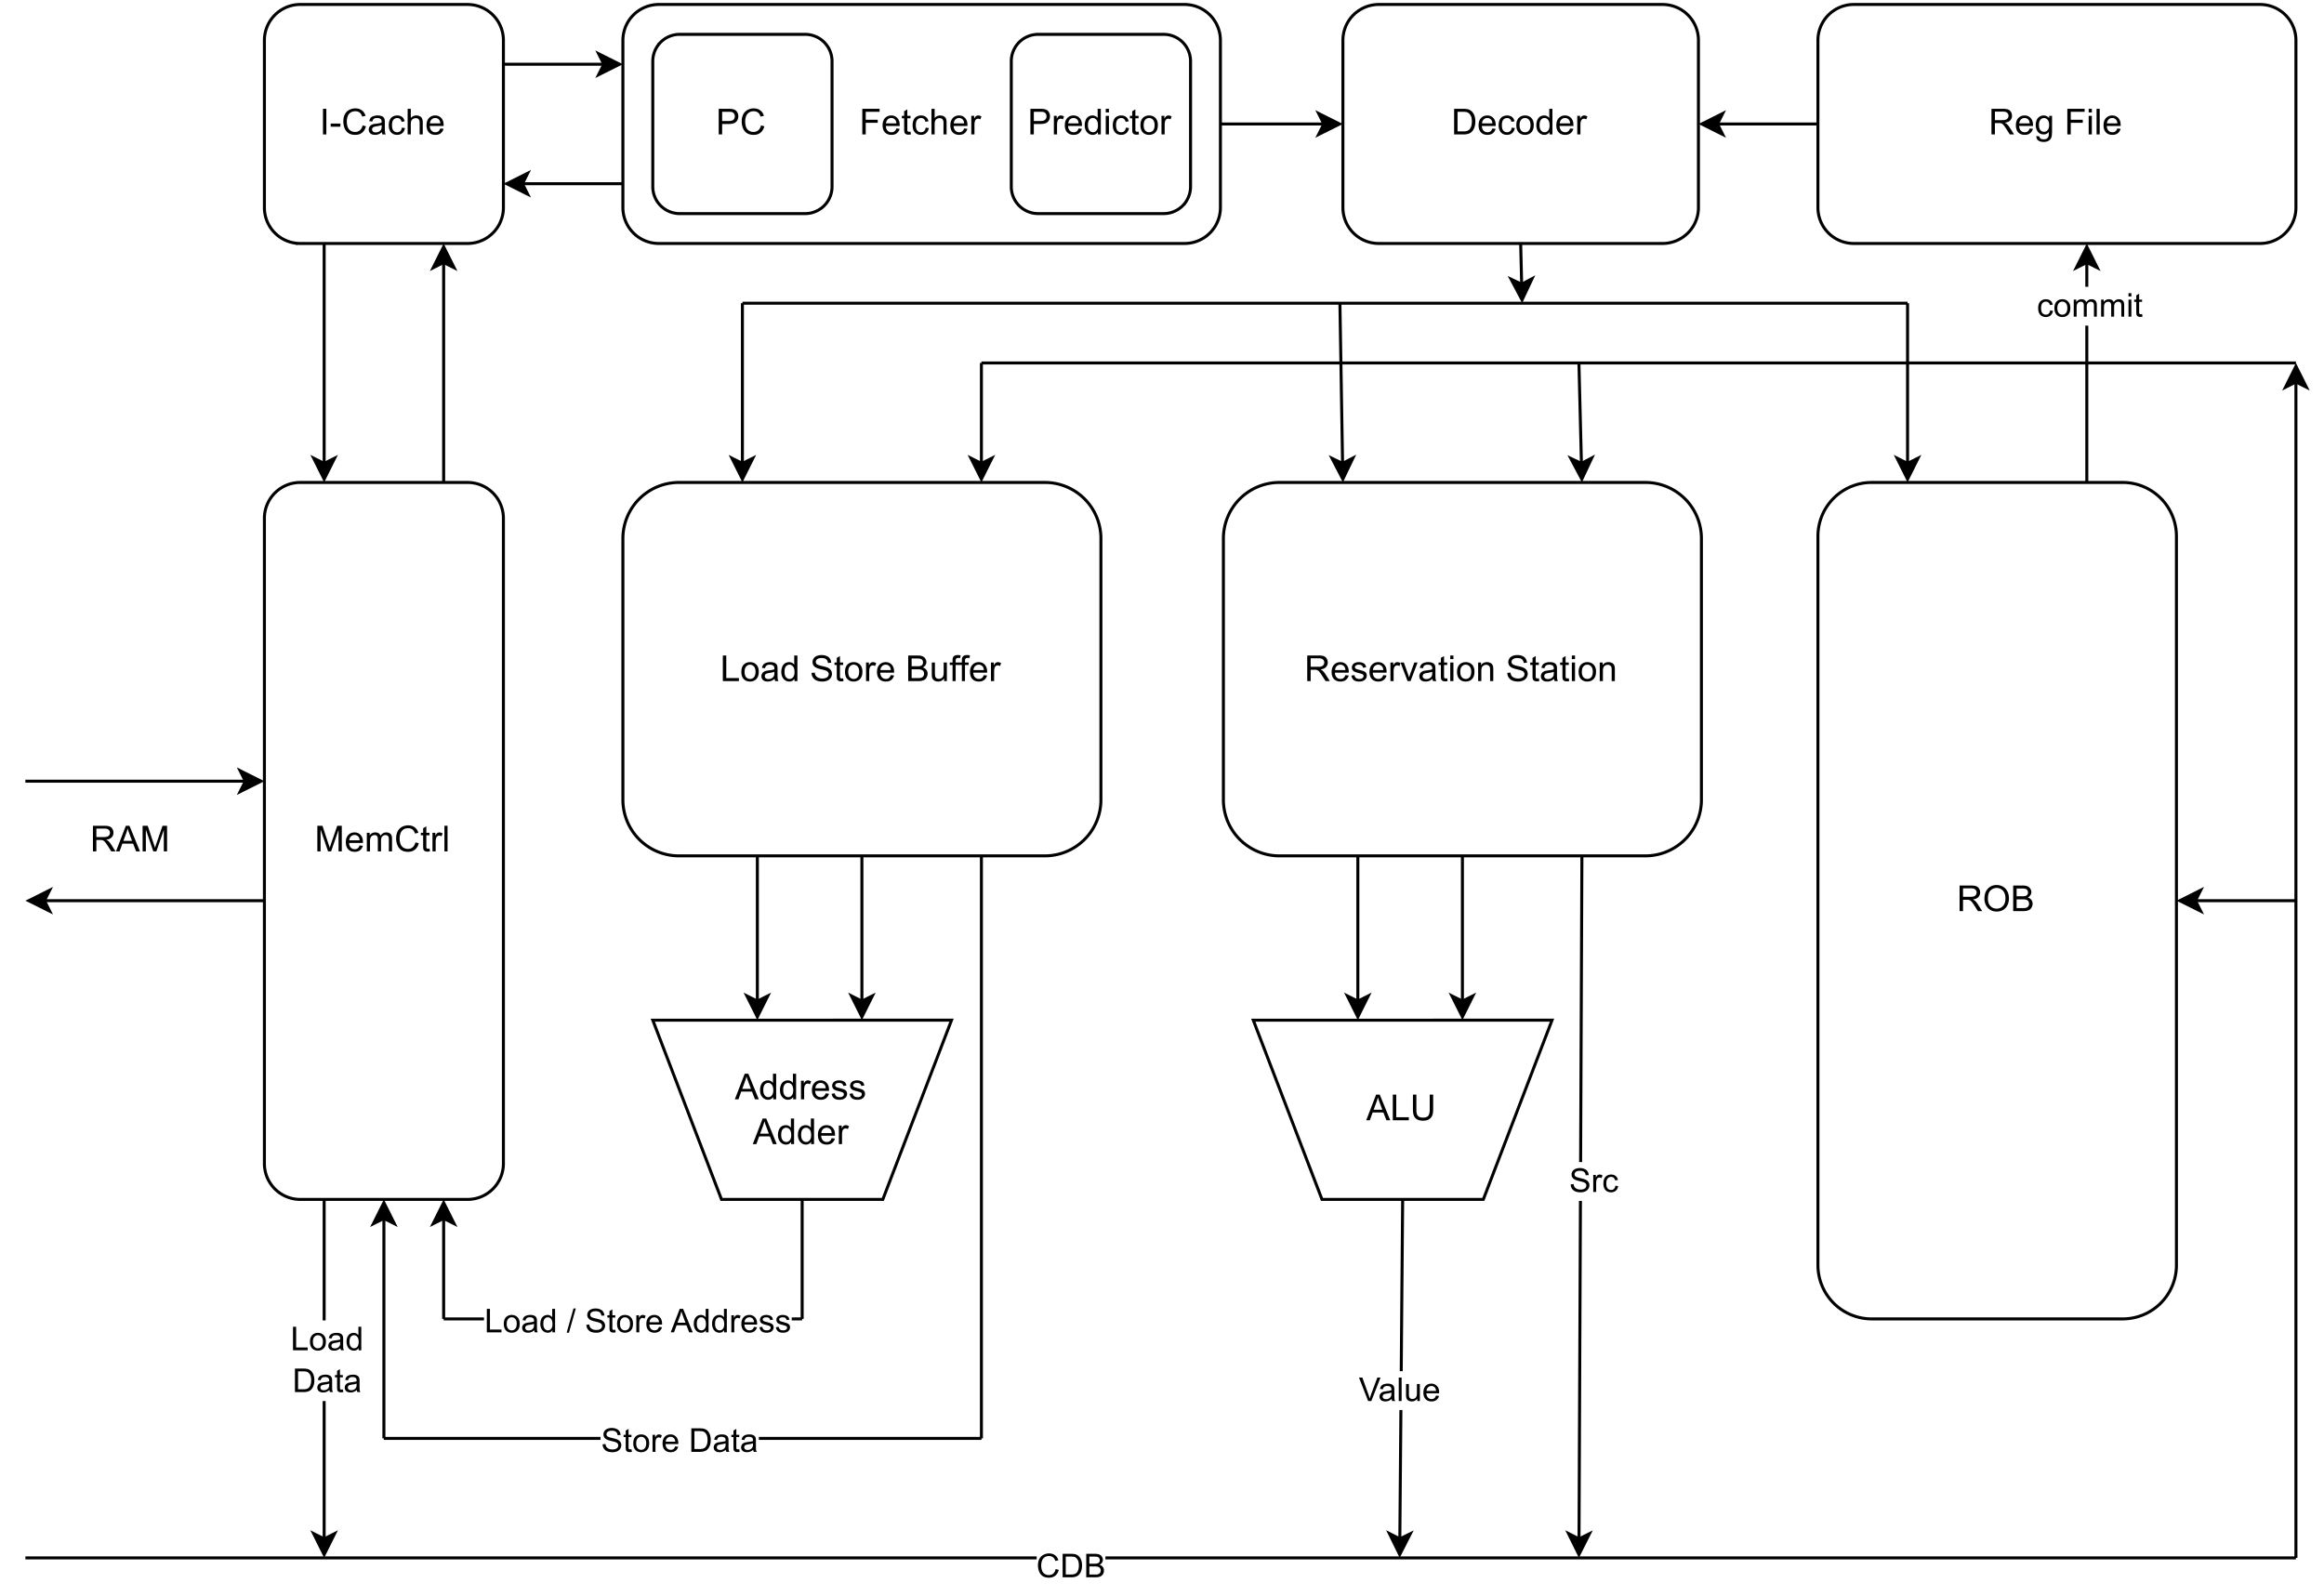 <svg xmlns="http://www.w3.org/2000/svg" xmlns:xlink="http://www.w3.org/1999/xlink" width="778.56" height="534.72" viewBox="0 0 583.92 401.04"><defs><path id="Z" d="M.734 0v-6.438h4.344v.75H1.594v2h3.015v.766H1.594V0Zm0 0"/><path id="a" d="M.672 0v-6.438h1.281L3.47-1.875c.144.418.25.734.312.953.07-.238.188-.582.344-1.031l1.547-4.484h1.14V0H6v-5.39L4.125 0h-.766L1.484-5.484V0Zm0 0"/><path id="c" d="M.594 0v-4.672h.703v.656a1.62 1.62 0 0 1 .578-.546c.25-.133.531-.204.844-.204.344 0 .625.075.844.22.218.136.374.335.468.593.375-.54.852-.813 1.438-.813.468 0 .828.133 1.078.391.25.25.375.64.375 1.172V0h-.797v-2.938c0-.32-.027-.55-.078-.687a.616.616 0 0 0-.266-.328.833.833 0 0 0-.484-.14c-.324 0-.594.109-.813.327-.218.22-.328.57-.328 1.047V0H3.36v-3.031c0-.352-.062-.617-.187-.797-.125-.176-.336-.266-.625-.266a1.1 1.1 0 0 0-.625.188.982.982 0 0 0-.406.515c-.086.22-.125.543-.125.97V0Zm0 0"/><path id="d" d="m5.297-2.266.844.22c-.18.698-.5 1.233-.97 1.608C4.712-.07 4.146.11 3.47.11c-.688 0-1.25-.14-1.688-.421-.437-.282-.773-.688-1-1.22a4.568 4.568 0 0 1-.328-1.734c0-.675.125-1.265.375-1.765.258-.5.625-.875 1.094-1.125.476-.258 1-.39 1.562-.39.645 0 1.188.167 1.625.5.446.323.754.78.922 1.374l-.843.188c-.149-.47-.36-.805-.641-1.016-.281-.219-.64-.328-1.078-.328-.492 0-.903.121-1.235.36a1.88 1.88 0 0 0-.703.968 3.729 3.729 0 0 0-.203 1.219c0 .554.078 1.039.234 1.453.165.406.415.71.75.906.333.2.696.297 1.094.297.477 0 .88-.133 1.203-.406.332-.282.563-.692.688-1.235Zm0 0"/><path id="e" d="m2.328-.703.11.687c-.231.051-.43.079-.594.079-.293 0-.516-.047-.672-.141a.843.843 0 0 1-.344-.36C.766-.582.734-.89.734-1.359v-2.688H.156v-.625h.578v-1.156l.797-.469v1.625h.797v.625h-.797v2.719c0 .23.008.375.032.437a.386.386 0 0 0 .14.157.46.46 0 0 0 .266.062c.093 0 .21-.008.36-.031Zm0 0"/><path id="f" d="M.578 0v-4.672h.719v.719c.176-.332.344-.55.5-.656a.93.93 0 0 1 .516-.157c.257 0 .53.086.812.25l-.281.735a1.114 1.114 0 0 0-.578-.172.804.804 0 0 0-.47.156.886.886 0 0 0-.296.438 3.15 3.15 0 0 0-.125.921V0Zm0 0"/><path id="g" d="M.578 0v-6.438h.781V0Zm0 0"/><path id="h" d="M.703 0v-6.438h2.86c.57 0 1.007.06 1.312.172.3.118.54.32.719.61.176.293.265.617.265.968a1.6 1.6 0 0 1-.453 1.157c-.293.312-.746.511-1.36.594.22.117.391.226.516.328.25.23.485.515.704.859L6.39 0H5.312l-.859-1.344a9.118 9.118 0 0 0-.61-.875 1.833 1.833 0 0 0-.437-.437 1.236 1.236 0 0 0-.375-.172 2.85 2.85 0 0 0-.484-.031h-.985V0Zm.86-3.594H3.39c.394 0 .703-.039.921-.125a.988.988 0 0 0 .5-.39c.114-.176.172-.368.172-.579a.96.96 0 0 0-.343-.75c-.22-.195-.57-.296-1.047-.296H1.563Zm0 0"/><path id="i" d="M-.016 0 2.47-6.438h.906L6.015 0h-.968l-.75-1.953H1.594L.89 0Zm1.86-2.64H4.03L3.36-4.438c-.21-.54-.359-.985-.453-1.329a7.796 7.796 0 0 1-.36 1.235Zm0 0"/><path id="s" d="M3.625 0v-.594C3.32-.125 2.883.11 2.312.11a1.8 1.8 0 0 1-1.015-.312 2.086 2.086 0 0 1-.734-.86c-.168-.363-.25-.785-.25-1.265 0-.469.078-.89.234-1.266.156-.383.383-.676.687-.875.313-.195.66-.297 1.047-.297.281 0 .531.059.75.172.219.117.395.274.531.469v-2.313h.797V0Zm-2.5-2.328c0 .594.125 1.043.375 1.344.25.293.547.437.89.437.344 0 .633-.14.876-.422.25-.281.375-.71.375-1.297 0-.632-.125-1.101-.375-1.406-.25-.3-.555-.453-.907-.453-.355 0-.652.148-.89.438-.23.292-.344.746-.344 1.359Zm0 0"/><path id="t" d="m.281-1.39.781-.126c.04.313.16.555.36.72.207.167.488.25.844.25.363 0 .632-.071.812-.22.176-.144.266-.316.266-.515a.46.46 0 0 0-.235-.422c-.117-.07-.386-.164-.812-.281-.586-.145-.992-.27-1.219-.375a1.121 1.121 0 0 1-.5-.438 1.15 1.15 0 0 1-.172-.625c0-.207.047-.398.14-.578.095-.176.224-.328.391-.453.125-.082.29-.156.5-.219.22-.062.446-.094.688-.094.363 0 .68.055.953.157.281.105.488.246.625.421.133.18.227.418.281.72l-.78.109a.818.818 0 0 0-.313-.563c-.168-.133-.403-.203-.704-.203-.367 0-.624.063-.78.188-.157.117-.235.257-.235.421 0 .106.031.196.094.266a.586.586 0 0 0 .312.219c.07.031.3.101.688.203.562.148.953.265 1.171.36.227.093.407.234.532.421.125.18.187.402.187.672 0 .273-.078.523-.234.75-.156.23-.383.414-.672.547-.281.125-.61.187-.984.187-.606 0-1.07-.125-1.391-.375C.562-.523.363-.898.281-1.39Zm0 0"/><path id="B" d="M.656 0v-6.438h.86v5.672h3.171V0Zm0 0"/><path id="C" d="M.297-2.328c0-.863.238-1.504.719-1.922.406-.344.894-.516 1.468-.516.645 0 1.172.211 1.579.625.406.418.609.996.609 1.735 0 .605-.094 1.078-.281 1.422-.18.343-.438.617-.782.812A2.311 2.311 0 0 1 2.484.11C1.828.11 1.297-.098.891-.516.492-.94.297-1.546.297-2.328Zm.812 0c0 .594.13 1.043.391 1.344.258.293.586.437.984.437.395 0 .723-.144.985-.437.258-.301.39-.758.39-1.375 0-.57-.132-1.008-.39-1.313-.262-.3-.59-.453-.985-.453-.398 0-.726.152-.984.453-.262.293-.39.742-.39 1.344Zm0 0"/><path id="D" d="M3.64-.578c-.292.25-.574.43-.843.531a2.484 2.484 0 0 1-.875.156C1.41.11 1.016-.016.734-.266c-.273-.25-.406-.57-.406-.968a1.299 1.299 0 0 1 .563-1.078c.164-.114.351-.204.562-.266.156-.031.39-.067.703-.11.645-.07 1.117-.164 1.422-.28v-.204c0-.32-.074-.547-.219-.672-.21-.187-.511-.281-.906-.281-.375 0-.652.07-.828.203-.18.125-.309.356-.39.688l-.766-.094c.062-.332.172-.598.328-.797.164-.207.398-.363.703-.469a3.093 3.093 0 0 1 1.063-.172c.406 0 .726.047.968.141.25.094.43.215.547.36.125.136.207.312.25.53.031.137.047.376.047.72v1.062c0 .73.016 1.195.047 1.39.031.2.098.387.203.563h-.828a1.537 1.537 0 0 1-.156-.578Zm-.062-1.766c-.293.117-.726.215-1.297.297-.324.055-.554.11-.687.172a.628.628 0 0 0-.313.25.687.687 0 0 0-.11.375c0 .21.079.387.235.531.157.137.39.203.703.203.301 0 .57-.066.813-.203a1.28 1.28 0 0 0 .531-.547c.082-.175.125-.437.125-.78Zm0 0"/><path id="F" d="m.406-2.063.797-.078c.04.325.129.59.266.797.144.211.363.375.656.5.29.125.617.188.984.188.32 0 .61-.047.86-.14.25-.095.437-.224.562-.391a.953.953 0 0 0 .188-.563.777.777 0 0 0-.188-.516c-.117-.156-.308-.285-.578-.39-.168-.07-.547-.176-1.14-.313-.594-.144-1.012-.281-1.25-.406a1.724 1.724 0 0 1-.688-.594 1.499 1.499 0 0 1-.219-.812c0-.32.086-.625.266-.907.187-.28.457-.492.812-.64.352-.145.75-.219 1.188-.219.476 0 .898.078 1.265.234.364.149.641.372.829.672.195.305.304.641.328 1.016l-.828.063c-.043-.407-.188-.711-.438-.922-.25-.207-.625-.313-1.125-.313-.512 0-.887.094-1.125.281-.242.188-.36.418-.36.688 0 .23.083.418.25.562.165.157.595.313 1.282.47.695.155 1.176.292 1.438.405.375.168.648.387.828.657.175.261.265.57.265.921 0 .336-.101.657-.297.97-.199.304-.48.538-.843.702a2.99 2.99 0 0 1-1.235.25C2.57.11 2.082.023 1.687-.14A2.141 2.141 0 0 1 .75-.906a2.182 2.182 0 0 1-.344-1.156Zm0 0"/><path id="G" d="M.656 0v-6.438h2.422c.488 0 .879.07 1.172.204.3.125.535.324.703.593.176.274.266.555.266.844a1.4 1.4 0 0 1-.235.781c-.148.243-.37.438-.671.594.382.117.68.309.89.578.219.274.328.594.328.969 0 .305-.07.586-.203.844a1.647 1.647 0 0 1-.469.61 2.01 2.01 0 0 1-.703.312C3.875-.035 3.523 0 3.11 0Zm.86-3.734h1.39c.375 0 .645-.024.813-.079.219-.062.379-.164.484-.312a.934.934 0 0 0 .172-.563c0-.218-.055-.406-.156-.562a.815.815 0 0 0-.438-.344c-.187-.062-.515-.093-.984-.093H1.516Zm0 2.968h1.593c.282 0 .477-.007.594-.03.188-.032.348-.087.485-.173a.947.947 0 0 0 .328-.36c.082-.155.125-.335.125-.546 0-.238-.063-.445-.188-.625a.926.926 0 0 0-.516-.36c-.218-.07-.53-.109-.937-.109H1.516Zm0 0"/><path id="H" d="M3.656 0v-.688c-.367.532-.86.797-1.484.797a1.93 1.93 0 0 1-.766-.156A1.494 1.494 0 0 1 .86-.453a1.31 1.31 0 0 1-.234-.578 4.248 4.248 0 0 1-.047-.75v-2.89h.781v2.593c0 .418.02.695.063.828.039.21.14.375.297.5.164.117.367.172.61.172.237 0 .46-.055.671-.172.207-.125.352-.29.438-.5.082-.207.124-.516.124-.922v-2.5h.797V0Zm0 0"/><path id="I" d="M.781 0v-4.047H.078v-.625h.703v-.484c0-.32.024-.555.078-.703a1.06 1.06 0 0 1 .407-.5c.195-.125.468-.188.812-.188.219 0 .461.027.735.078l-.126.688a2.32 2.32 0 0 0-.453-.047c-.242 0-.414.055-.515.156-.106.106-.157.297-.157.578v.422h.922v.625h-.921V0Zm0 0"/><path id="J" d="M4.922-6.438h.86v3.72c0 .648-.079 1.163-.235 1.546-.149.375-.414.684-.797.922-.375.242-.875.36-1.5.36-.605 0-1.102-.106-1.484-.313a1.787 1.787 0 0 1-.813-.906c-.168-.395-.25-.93-.25-1.61v-3.719h.86v3.72c0 .554.05.964.156 1.234.101.261.281.464.531.609.25.148.563.219.938.219.624 0 1.066-.14 1.328-.422.27-.29.406-.836.406-1.64Zm0 0"/><path id="K" d="M1.89 0 .11-4.672h.843l1 2.797c.102.305.203.617.297.938.07-.239.172-.532.297-.875l1.031-2.86h.813L2.625 0Zm0 0"/><path id="L" d="M.594-5.531v-.907h.797v.907ZM.594 0v-4.672h.797V0Zm0 0"/><path id="M" d="M.594 0v-4.672h.719V-4c.332-.508.828-.766 1.484-.766.281 0 .535.055.765.157.239.093.415.226.532.39.113.157.195.352.25.578.031.149.047.403.047.766V0h-.797v-2.844c0-.32-.031-.562-.094-.719a.761.761 0 0 0-.328-.374.986.986 0 0 0-.547-.157c-.336 0-.625.11-.875.328-.242.211-.36.618-.36 1.22V0Zm0 0"/><path id="T" d="M.438-3.14c0-1.063.285-1.895.859-2.5.57-.614 1.312-.923 2.219-.923.593 0 1.129.149 1.609.438.477.281.844.68 1.094 1.188.25.511.375 1.085.375 1.718 0 .656-.133 1.246-.39 1.766A2.718 2.718 0 0 1 5.077-.281c-.48.261-1 .39-1.562.39-.606 0-1.149-.144-1.625-.437A2.811 2.811 0 0 1 .797-1.531a3.697 3.697 0 0 1-.36-1.61Zm.875.015c0 .781.207 1.398.625 1.844.414.437.94.656 1.578.656.632 0 1.16-.223 1.578-.672.414-.445.625-1.086.625-1.922 0-.52-.09-.972-.266-1.36a2.082 2.082 0 0 0-.781-.921 2.088 2.088 0 0 0-1.14-.328c-.606 0-1.126.21-1.563.625-.438.418-.657 1.11-.657 2.078Zm0 0"/><path id="V" d="M.844 0v-6.438h.844V0Zm0 0"/><path id="W" d="M.281-1.938v-.796H2.72v.796Zm0 0"/><path id="X" d="m3.64-1.703.782.094c-.086.543-.305.964-.656 1.265-.356.305-.79.453-1.297.453C1.832.11 1.32-.098.938-.516.55-.93.359-1.53.359-2.312c0-.508.082-.954.25-1.329.164-.375.414-.656.75-.843a2.311 2.311 0 0 1 1.125-.282c.5 0 .91.133 1.235.391.32.25.531.61.625 1.078l-.766.125c-.074-.312-.203-.547-.39-.703a.994.994 0 0 0-.672-.25c-.407 0-.735.148-.985.438-.242.28-.36.73-.36 1.343 0 .637.118 1.094.36 1.375.239.281.551.422.938.422.312 0 .57-.094.781-.281.207-.188.336-.477.39-.875Zm0 0"/><path id="Y" d="M.594 0v-6.438h.797v2.313a1.75 1.75 0 0 1 1.39-.64c.344 0 .64.07.89.202.259.137.442.325.548.563.113.242.172.59.172 1.047V0h-.782v-2.953c0-.395-.09-.68-.265-.86-.168-.187-.406-.28-.719-.28-.242 0-.465.062-.672.187a.94.94 0 0 0-.437.484c-.086.211-.125.5-.125.875V0Zm0 0"/><path id="b" d="m3.781-1.5.828.094c-.136.48-.382.855-.734 1.125-.344.261-.79.39-1.328.39-.68 0-1.219-.207-1.625-.625C.523-.94.328-1.536.328-2.296c0-.782.203-1.384.61-1.813.406-.438.93-.657 1.578-.657.625 0 1.129.215 1.515.641.395.418.594 1.012.594 1.781v.219H1.141c.03.512.175.902.437 1.172.258.273.586.406.984.406.29 0 .536-.07.735-.219.207-.156.367-.398.484-.734ZM1.187-2.781h2.61c-.031-.395-.133-.692-.297-.89a1.22 1.22 0 0 0-.984-.454c-.368 0-.672.125-.922.375-.242.242-.375.563-.407.969Zm0 0"/><path id="aa" d="M.688 0v-6.438h2.437c.426 0 .754.024.984.063.313.055.57.152.782.297.218.148.39.355.515.625.133.262.203.555.203.875 0 .555-.18 1.016-.53 1.39-.345.376-.97.563-1.876.563H1.547V0Zm.859-3.375h1.672c.539 0 .926-.102 1.156-.313.238-.207.36-.492.36-.859 0-.27-.07-.5-.204-.687a.97.97 0 0 0-.547-.391c-.136-.04-.402-.063-.796-.063H1.546Zm0 0"/><path id="ab" d="M.688 0v-6.438h2.218c.508 0 .895.032 1.156.094.364.086.676.235.938.453.344.293.598.664.766 1.11.164.437.25.949.25 1.531 0 .492-.059.922-.172 1.297a3.373 3.373 0 0 1-.438.937c-.18.25-.375.45-.593.594a2.4 2.4 0 0 1-.766.313C3.754-.035 3.41 0 3.016 0Zm.859-.766h1.375c.426 0 .758-.035 1-.109a1.48 1.48 0 0 0 .578-.344c.195-.195.352-.468.469-.812.113-.344.172-.754.172-1.235 0-.675-.11-1.191-.329-1.546-.218-.364-.492-.61-.812-.735-.23-.094-.594-.14-1.094-.14h-1.36Zm0 0"/><path id="ac" d="M.453.39 1.22.5c.031.238.117.41.265.516.196.144.47.218.813.218.363 0 .644-.074.844-.218.195-.149.332-.352.406-.61.039-.168.055-.504.047-1.015C3.25-.203 2.82 0 2.313 0c-.649 0-1.149-.227-1.5-.688C.469-1.155.296-1.71.296-2.359c0-.446.078-.86.234-1.235.164-.375.399-.66.703-.86.301-.206.66-.312 1.079-.312.55 0 1.003.22 1.359.657v-.563h.734V-.64c0 .727-.078 1.243-.234 1.547-.149.301-.383.54-.703.719-.313.176-.703.266-1.172.266-.563 0-1.016-.125-1.36-.375C.603 1.266.442.89.454.39Zm.656-2.812c0 .617.118 1.063.36 1.344.238.281.539.422.906.422.363 0 .672-.14.922-.422.25-.281.375-.719.375-1.313 0-.57-.133-1.004-.39-1.296-.25-.29-.555-.438-.907-.438-.355 0-.656.148-.906.438-.242.28-.36.703-.36 1.265Zm0 0"/><path id="j" d="m4.844-2.078.781.203c-.156.648-.45 1.137-.875 1.469-.43.336-.95.5-1.563.5-.636 0-1.156-.125-1.562-.375-.398-.258-.7-.633-.906-1.125A4.055 4.055 0 0 1 .406-3c0-.613.114-1.148.344-1.61.238-.456.578-.8 1.016-1.03A2.95 2.95 0 0 1 3.203-6c.582 0 1.078.152 1.485.453.406.293.687.715.843 1.266l-.765.172c-.137-.426-.336-.739-.594-.938-.262-.195-.59-.297-.984-.297-.461 0-.84.11-1.141.328a1.736 1.736 0 0 0-.64.891A3.468 3.468 0 0 0 1.218-3c0 .5.07.938.218 1.313.145.375.368.656.672.843.313.188.649.281 1.016.281.438 0 .805-.125 1.11-.375.3-.257.503-.64.609-1.14Zm0 0"/><path id="k" d="M.64 0v-5.906h2.032c.457 0 .805.027 1.047.078.344.086.633.23.875.437.312.262.539.594.687 1 .157.407.235.875.235 1.407 0 .449-.055.851-.157 1.203a2.93 2.93 0 0 1-.406.86 2.143 2.143 0 0 1-.531.53c-.2.125-.438.227-.719.297A4.229 4.229 0 0 1 2.766 0Zm.782-.703h1.25c.394 0 .703-.035.922-.11.219-.07.394-.171.531-.296.188-.188.332-.438.438-.75.101-.313.156-.692.156-1.141 0-.613-.106-1.086-.313-1.422-.199-.332-.445-.555-.734-.672-.211-.07-.547-.11-1.016-.11H1.422Zm0 0"/><path id="l" d="M.61 0v-5.906h2.203c.457 0 .82.062 1.093.187.27.117.485.297.64.547.157.25.235.512.235.781 0 .25-.074.493-.218.72-.137.218-.34.398-.61.53.352.106.625.282.813.532.195.25.296.546.296.89 0 .282-.058.543-.171.782a1.392 1.392 0 0 1-.438.546 1.91 1.91 0 0 1-.64.297A4.157 4.157 0 0 1 2.859 0Zm.78-3.422h1.266c.352 0 .602-.023.75-.078a.809.809 0 0 0 .453-.281.827.827 0 0 0 .157-.516.894.894 0 0 0-.157-.516.695.695 0 0 0-.406-.312c-.168-.05-.465-.078-.89-.078H1.39Zm0 2.719h1.47c.25 0 .425-.004.53-.016.176-.039.32-.097.438-.172a.74.74 0 0 0 .297-.328 1 1 0 0 0 .125-.5.934.934 0 0 0-.172-.562.82.82 0 0 0-.469-.344c-.199-.07-.484-.11-.859-.11H1.39Zm0 0"/><path id="n" d="M.61 0v-5.906h.78v5.203h2.907V0Zm0 0"/><path id="o" d="M.281-2.14c0-.79.219-1.38.656-1.766.364-.313.813-.469 1.344-.469.582 0 1.063.195 1.438.578.375.387.562.918.562 1.594 0 .555-.086.992-.25 1.312a1.807 1.807 0 0 1-.718.735C3 .008 2.655.094 2.28.094c-.605 0-1.09-.192-1.453-.578C.461-.867.281-1.422.281-2.141Zm.735 0c0 .554.117.964.359 1.234.238.273.54.406.906.406.352 0 .649-.133.89-.406.24-.281.36-.696.36-1.25 0-.531-.12-.93-.36-1.203a1.132 1.132 0 0 0-.89-.422c-.367 0-.668.14-.906.422-.242.273-.36.68-.36 1.218Zm0 0"/><path id="p" d="M3.328-.531c-.262.23-.515.39-.765.484a2.25 2.25 0 0 1-.797.14C1.296.094.93-.02.672-.25a1.13 1.13 0 0 1-.375-.875c0-.207.047-.398.14-.578.094-.176.22-.317.376-.422.156-.102.332-.18.53-.234.134-.032.348-.067.641-.11.582-.062 1.016-.144 1.297-.25v-.187c0-.29-.07-.5-.203-.625-.187-.164-.465-.25-.828-.25-.344 0-.602.062-.766.187-.156.117-.277.328-.359.64l-.703-.108c.062-.301.164-.547.312-.735.157-.187.368-.328.641-.422.281-.101.61-.156.984-.156.364 0 .657.047.875.14.227.087.395.196.5.329.114.125.192.289.235.484.031.117.047.336.047.656v.97c0 .679.007 1.105.03 1.28.032.18.095.352.188.516h-.75a1.708 1.708 0 0 1-.156-.531Zm-.047-1.61c-.273.106-.668.196-1.187.266-.305.043-.516.094-.64.156a.601.601 0 0 0-.376.578c0 .188.07.352.219.485.144.125.36.187.64.187.282 0 .524-.062.735-.187a1.17 1.17 0 0 0 .484-.5c.082-.164.125-.407.125-.719Zm0 0"/><path id="q" d="M3.313 0v-.547c-.274.43-.668.64-1.188.64-.344 0-.664-.093-.953-.28A1.85 1.85 0 0 1 .516-.97 2.802 2.802 0 0 1 .28-2.14c0-.425.067-.812.203-1.156.145-.344.36-.61.641-.797.29-.187.613-.281.969-.281.258 0 .488.059.687.172.196.105.36.246.485.422v-2.125h.718V0ZM1.03-2.14c0 .554.114.964.344 1.234.227.273.5.406.813.406.32 0 .593-.129.812-.39.219-.258.328-.657.328-1.188 0-.582-.117-1.008-.344-1.281-.218-.282-.496-.422-.828-.422-.324 0-.594.136-.812.406-.211.262-.313.672-.313 1.234Zm0 0"/><path id="r" d="m2.125-.656.11.64c-.212.051-.391.079-.547.079-.262 0-.465-.043-.61-.126A.703.703 0 0 1 .766-.39C.703-.523.672-.812.672-1.25v-2.469H.14v-.562h.53v-1.063l.72-.422v1.485h.734v.562h-.734v2.5c0 .211.007.344.03.407.032.062.071.109.126.14a.599.599 0 0 0 .266.047c.07 0 .175-.008.312-.031Zm0 0"/><path id="v" d="M0 .094 1.719-6h.578L.578.094Zm0 0"/><path id="w" d="m.375-1.89.734-.079c.032.305.11.547.235.735.133.187.332.343.593.468.27.118.579.172.922.172.29 0 .551-.039.782-.125.226-.094.394-.219.5-.375a.861.861 0 0 0 .171-.515.769.769 0 0 0-.156-.47c-.105-.144-.281-.265-.531-.358-.156-.063-.508-.157-1.047-.282-.543-.133-.922-.258-1.14-.375a1.652 1.652 0 0 1-.641-.547 1.35 1.35 0 0 1-.203-.734c0-.3.082-.582.25-.844.176-.258.426-.453.75-.578.32-.133.68-.203 1.078-.203.437 0 .82.074 1.156.219.332.136.586.34.766.61.187.273.285.585.297.937l-.75.046c-.043-.375-.18-.656-.407-.843-.23-.188-.574-.282-1.03-.282-.47 0-.813.09-1.032.266-.219.168-.328.371-.328.61 0 .218.078.398.234.53.156.137.547.278 1.172.423.633.148 1.07.273 1.313.375.343.156.597.359.765.609.164.242.25.516.25.828 0 .313-.094.61-.281.89-.18.282-.438.5-.781.657A2.82 2.82 0 0 1 2.89.094c-.532 0-.98-.074-1.344-.219a1.89 1.89 0 0 1-.86-.703c-.199-.32-.304-.676-.312-1.063Zm0 0"/><path id="x" d="M.531 0v-4.281h.656v.656c.165-.3.317-.5.454-.594a.804.804 0 0 1 .468-.156c.25 0 .5.078.75.234l-.25.672a1.077 1.077 0 0 0-.53-.156.686.686 0 0 0-.423.14.846.846 0 0 0-.281.407c-.074.25-.11.531-.11.844V0Zm0 0"/><path id="y" d="m3.469-1.375.75.094c-.117.437-.336.777-.657 1.015-.324.243-.73.36-1.218.36-.625 0-1.125-.192-1.5-.578C.477-.867.297-1.41.297-2.11c0-.72.18-1.274.547-1.672.375-.395.86-.594 1.453-.594.57 0 1.039.2 1.406.594.363.386.547.933.547 1.64 0 .043-.008.106-.016.188H1.047c.031.469.164.828.406 1.078.238.25.535.375.89.375.27 0 .5-.066.688-.203.188-.145.332-.367.438-.672ZM1.094-2.547h2.39c-.03-.363-.125-.633-.28-.812a1.1 1.1 0 0 0-.892-.422c-.335 0-.617.117-.843.344-.23.218-.356.515-.375.89Zm0 0"/><path id="z" d="M-.016 0 2.25-5.906h.844L5.516 0h-.891l-.688-1.781H1.47L.812 0Zm1.704-2.422h2l-.61-1.64c-.187-.5-.328-.907-.422-1.22-.074.376-.18.75-.312 1.126Zm0 0"/><path id="A" d="m.25-1.281.719-.11c.039.293.148.516.328.672.187.149.445.219.781.219.332 0 .578-.066.735-.203a.611.611 0 0 0 .25-.485c0-.156-.075-.28-.22-.375-.093-.062-.34-.144-.734-.25-.53-.132-.902-.25-1.109-.343a1.073 1.073 0 0 1-.469-.406 1.098 1.098 0 0 1-.156-.579c0-.187.04-.363.125-.53.094-.165.21-.302.36-.407.113-.082.265-.149.453-.203.195-.063.41-.094.64-.094.332 0 .625.055.875.156.258.094.445.227.563.39.125.157.207.376.25.657l-.704.094a.772.772 0 0 0-.28-.516C2.5-3.719 2.28-3.78 2-3.78c-.336 0-.574.058-.719.172-.136.105-.203.23-.203.375 0 .105.031.195.094.265.05.074.14.137.266.188.07.031.285.094.64.187.52.137.879.25 1.078.344.196.086.352.21.469.375.125.168.188.375.188.625a1.297 1.297 0 0 1-.828 1.172 2.26 2.26 0 0 1-.907.172C1.523.094 1.102-.02.813-.25.52-.477.332-.82.25-1.281Zm0 0"/><path id="O" d="m3.328-1.563.719.094c-.074.492-.274.875-.594 1.157-.324.273-.719.406-1.187.406C1.68.094 1.21-.094.859-.47.504-.852.33-1.406.33-2.125c0-.457.07-.86.218-1.203.156-.352.39-.613.703-.781a2.032 2.032 0 0 1 1.016-.266c.468 0 .847.121 1.14.36.301.23.492.562.578 1l-.703.109c-.074-.29-.199-.508-.375-.656a.904.904 0 0 0-.61-.22c-.366 0-.663.134-.89.391-.23.262-.343.68-.343 1.25 0 .575.109.993.328 1.25.226.262.52.391.875.391.28 0 .515-.082.703-.25.195-.176.316-.445.36-.813Zm0 0"/><path id="Q" d="M2.328 0 .031-5.906h.844L2.422-1.61c.125.343.226.664.312.953.082-.313.188-.63.313-.953L4.64-5.906h.796L3.126 0Zm0 0"/><path id="R" d="M.531 0v-5.906h.719V0Zm0 0"/><path id="S" d="M3.344 0v-.625c-.336.48-.79.719-1.36.719-.25 0-.484-.047-.703-.14-.218-.095-.383-.212-.484-.36a1.309 1.309 0 0 1-.219-.547 3.471 3.471 0 0 1-.047-.672v-2.656h.719v2.375c0 .375.016.633.047.765.039.188.133.34.281.454a.98.98 0 0 0 .563.156c.218 0 .421-.051.609-.156a.913.913 0 0 0 .39-.454c.083-.195.126-.476.126-.843v-2.297H4V0Zm0 0"/><path id="ad" d="M.547 0v-4.281h.64v.61c.133-.208.313-.376.532-.5.226-.134.484-.204.765-.204.32 0 .582.07.782.203.207.125.351.309.437.547.332-.5.77-.75 1.313-.75.425 0 .754.121.984.36.227.23.344.59.344 1.077V0h-.719v-2.688c0-.289-.027-.5-.078-.624a.55.55 0 0 0-.25-.313.787.787 0 0 0-.438-.125.987.987 0 0 0-.75.313c-.199.199-.296.515-.296.953V0h-.735v-2.781c0-.32-.058-.563-.172-.719-.117-.164-.308-.25-.578-.25-.21 0-.402.059-.578.172a.944.944 0 0 0-.375.469c-.074.21-.11.507-.11.89V0Zm0 0"/><path id="ae" d="M.547-5.078v-.828h.719v.828ZM.547 0v-4.281h.719V0Zm0 0"/><clipPath id="m"><path d="M68 374h27v25.344H68Zm0 0"/></clipPath><clipPath id="N"><path d="M383 374h27v25.344h-27Zm0 0"/></clipPath><clipPath id="P"><path d="M338 374h27v25.344h-27Zm0 0"/></clipPath><clipPath id="U"><path d="M563 81h20.922v27H563Zm0 0"/></clipPath></defs><path fill="#FFF" stroke="#000" stroke-width=".751" d="M75.441 121.23h42.036c.59 0 1.175.055 1.757.172a9.042 9.042 0 0 1 3.246 1.344 9.126 9.126 0 0 1 2.484 2.484 9.042 9.042 0 0 1 1.52 5.008v162.137c0 .59-.058 1.176-.175 1.758a8.883 8.883 0 0 1-.512 1.691 9.152 9.152 0 0 1-.832 1.555 8.964 8.964 0 0 1-2.484 2.484 8.8 8.8 0 0 1-1.56.836 9.444 9.444 0 0 1-1.687.512 9.182 9.182 0 0 1-1.757.172H75.44c-.593 0-1.18-.059-1.757-.172a9.387 9.387 0 0 1-1.692-.512 9.1 9.1 0 0 1-2.922-1.953 8.964 8.964 0 0 1-1.12-1.367 9.152 9.152 0 0 1-.833-1.555 8.883 8.883 0 0 1-.511-1.691 8.88 8.88 0 0 1-.172-1.758V130.238c0-.593.054-1.18.172-1.757a9.042 9.042 0 0 1 1.344-3.25 9.126 9.126 0 0 1 2.484-2.485 9.042 9.042 0 0 1 3.25-1.344 8.823 8.823 0 0 1 1.757-.171Zm0 0"/><use xlink:href="#a" x="79.064" y="213.933"/><use xlink:href="#b" x="86.567" y="213.933"/><use xlink:href="#c" x="91.577" y="213.933"/><use xlink:href="#d" x="99.08" y="213.933"/><use xlink:href="#e" x="105.586" y="213.933"/><use xlink:href="#f" x="108.088" y="213.933"/><use xlink:href="#g" x="111.088" y="213.933"/><path fill="none" stroke="#000" stroke-miterlimit="10" stroke-width=".751" d="M6.379 196.293h55.27"/><path stroke="#000" stroke-miterlimit="10" stroke-width=".751" d="m65.59 196.293-5.254 2.629 1.312-2.629-1.312-2.629Zm0 0"/><path fill="none" stroke="#000" stroke-miterlimit="10" stroke-width=".751" d="M66.434 226.32H11.16"/><path stroke="#000" stroke-miterlimit="10" stroke-width=".751" d="m7.223 226.32 5.254-2.628-1.317 2.628 1.317 2.625Zm0 0"/><use xlink:href="#h" x="22.648" y="213.933"/><use xlink:href="#i" x="29.153" y="213.933"/><use xlink:href="#a" x="35.161" y="213.933"/><path fill="none" stroke="#000" stroke-miterlimit="10" stroke-width=".751" d="M6.379 391.461h570.488"/><path fill="#FFF" d="M260.473 388.832h17.265v9.758h-17.265Zm0 0"/><use xlink:href="#j" x="260.391" y="396.339"/><use xlink:href="#k" x="266.354" y="396.339"/><use xlink:href="#l" x="272.317" y="396.339"/><path fill="none" stroke="#000" stroke-miterlimit="10" stroke-width=".751" d="M81.445 301.383v85.297"/><path d="m81.445 390.621-2.629-5.258 2.63 1.317 2.624-1.317Zm0 0"/><g clip-path="url(#m)"><path fill="none" stroke="#000" stroke-miterlimit="10" stroke-width=".751" d="m81.445 390.621-2.629-5.258 2.63 1.317 2.624-1.317zm0 0"/></g><path fill="#FFF" d="M72.813 331.785h18.765v20.266H72.812Zm0 0"/><use xlink:href="#n" x="73.012" y="339.29"/><use xlink:href="#o" x="77.604" y="339.29"/><use xlink:href="#p" x="82.196" y="339.29"/><use xlink:href="#q" x="86.788" y="339.29"/><use xlink:href="#k" x="73.469" y="349.799"/><use xlink:href="#p" x="79.432" y="349.799"/><use xlink:href="#r" x="84.024" y="349.799"/><use xlink:href="#p" x="86.318" y="349.799"/><path fill="#FFF" stroke="#000" stroke-miterlimit="10" stroke-width=".751" d="m164.016 256.344 17.265 45.039h40.536l17.261-45.04Zm0 0"/><use xlink:href="#i" x="184.646" y="276.236"/><use xlink:href="#s" x="190.654" y="276.236"/><use xlink:href="#s" x="195.664" y="276.236"/><use xlink:href="#f" x="200.674" y="276.236"/><use xlink:href="#b" x="203.673" y="276.236"/><use xlink:href="#t" x="208.683" y="276.236"/><use xlink:href="#t" x="213.187" y="276.236"/><use xlink:href="#i" x="189.15" y="287.496"/><use xlink:href="#s" x="195.158" y="287.496"/><use xlink:href="#s" x="200.168" y="287.496"/><use xlink:href="#b" x="205.178" y="287.496"/><use xlink:href="#f" x="210.187" y="287.496"/><path fill="none" stroke="#000" stroke-miterlimit="10" stroke-width=".751" d="M111.469 331.41v-25.246"/><path stroke="#000" stroke-miterlimit="10" stroke-width=".751" d="m111.469 302.223 2.629 5.254-2.63-1.313-2.624 1.313Zm0 0"/><path fill="none" stroke="#000" stroke-miterlimit="10" stroke-width=".751" d="M111.469 331.41h90.078"/><path fill="#FFF" d="M121.605 327.281h77.317v9.758h-77.317Zm0 0"/><use xlink:href="#n" x="121.71" y="334.787"/><use xlink:href="#o" x="126.302" y="334.787"/><use xlink:href="#p" x="130.894" y="334.787"/><use xlink:href="#q" x="135.486" y="334.787"/><use xlink:href="#u" x="140.078" y="334.787"/><use xlink:href="#v" x="142.373" y="334.787"/><use xlink:href="#u" x="144.667" y="334.787"/><use xlink:href="#w" x="146.961" y="334.787"/><use xlink:href="#r" x="152.468" y="334.787"/><use xlink:href="#o" x="154.762" y="334.787"/><use xlink:href="#x" x="159.354" y="334.787"/><use xlink:href="#y" x="162.104" y="334.787"/><use xlink:href="#u" x="166.696" y="334.787"/><use xlink:href="#z" x="168.535" y="334.787"/><use xlink:href="#q" x="174.042" y="334.787"/><use xlink:href="#q" x="178.634" y="334.787"/><use xlink:href="#x" x="183.226" y="334.787"/><use xlink:href="#y" x="185.976" y="334.787"/><use xlink:href="#A" x="190.568" y="334.787"/><use xlink:href="#A" x="194.697" y="334.787"/><path fill="none" stroke="#000" stroke-miterlimit="10" stroke-width=".751" d="M201.547 301.383v30.027M96.457 361.434v-55.27"/><path stroke="#000" stroke-miterlimit="10" stroke-width=".751" d="m96.457 302.223 2.629 5.254-2.629-1.313-2.625 1.313Zm0 0"/><path fill="none" stroke="#000" stroke-miterlimit="10" stroke-width=".751" d="M96.457 361.434h150.13"/><path fill="#FFF" d="M150.879 357.305h39.785v9.757H150.88Zm0 0"/><use xlink:href="#w" x="151.032" y="364.812"/><use xlink:href="#r" x="156.539" y="364.812"/><use xlink:href="#o" x="158.833" y="364.812"/><use xlink:href="#x" x="163.425" y="364.812"/><use xlink:href="#y" x="166.175" y="364.812"/><use xlink:href="#u" x="170.767" y="364.812"/><use xlink:href="#k" x="173.061" y="364.812"/><use xlink:href="#p" x="179.024" y="364.812"/><use xlink:href="#r" x="183.616" y="364.812"/><use xlink:href="#p" x="185.911" y="364.812"/><path fill="#FFF" stroke="#000" stroke-width=".751" d="M170.582 121.23h91.957a14.066 14.066 0 0 1 13 8.688c.356.852.621 1.734.801 2.64.184.907.273 1.821.273 2.747v65.68c0 .925-.09 1.84-.273 2.746-.18.906-.445 1.785-.8 2.64a13.877 13.877 0 0 1-1.302 2.434 13.67 13.67 0 0 1-1.75 2.133 14.127 14.127 0 0 1-4.566 3.05 14.107 14.107 0 0 1-5.383 1.07h-91.957a14.069 14.069 0 0 1-9.95-4.121 13.67 13.67 0 0 1-1.75-2.132c-.515-.77-.948-1.582-1.3-2.434a13.907 13.907 0 0 1-.8-2.64 13.785 13.785 0 0 1-.274-2.747v-65.68c0-.925.09-1.84.273-2.745.18-.907.446-1.79.801-2.641a13.74 13.74 0 0 1 1.3-2.434 13.67 13.67 0 0 1 1.75-2.132 13.895 13.895 0 0 1 2.134-1.75c.765-.516 1.578-.95 2.433-1.301a14.105 14.105 0 0 1 5.383-1.07Zm0 0"/><use xlink:href="#B" x="180.964" y="171.147"/><use xlink:href="#C" x="185.973" y="171.147"/><use xlink:href="#D" x="190.983" y="171.147"/><use xlink:href="#s" x="195.992" y="171.147"/><use xlink:href="#E" x="201.002" y="171.147"/><use xlink:href="#F" x="203.505" y="171.147"/><use xlink:href="#e" x="209.513" y="171.147"/><use xlink:href="#C" x="212.015" y="171.147"/><use xlink:href="#f" x="217.025" y="171.147"/><use xlink:href="#b" x="220.025" y="171.147"/><use xlink:href="#E" x="225.034" y="171.147"/><use xlink:href="#G" x="227.537" y="171.147"/><use xlink:href="#H" x="233.545" y="171.147"/><use xlink:href="#I" x="238.555" y="171.147"/><use xlink:href="#I" x="240.895" y="171.147"/><use xlink:href="#b" x="243.397" y="171.147"/><use xlink:href="#f" x="248.407" y="171.147"/><path fill="none" stroke="#000" stroke-miterlimit="10" stroke-width=".751" d="M190.29 215.059v36.504"/><path stroke="#000" stroke-miterlimit="10" stroke-width=".751" d="m190.29 255.504-2.63-5.254 2.63 1.313 2.624-1.313Zm0 0"/><path fill="none" stroke="#000" stroke-miterlimit="10" stroke-width=".751" d="M216.559 215.059v36.504"/><path stroke="#000" stroke-miterlimit="10" stroke-width=".751" d="m216.559 255.504-2.625-5.254 2.625 1.313 2.629-1.313Zm0 0"/><path fill="none" stroke="#000" stroke-miterlimit="10" stroke-width=".751" d="M246.586 215.059v146.375"/><path fill="#FFF" stroke="#000" stroke-miterlimit="10" stroke-width=".751" d="m314.895 256.344 17.265 45.039h40.536l17.261-45.04Zm0 0"/><use xlink:href="#i" x="343.29" y="281.491"/><use xlink:href="#B" x="349.298" y="281.491"/><use xlink:href="#J" x="354.308" y="281.491"/><path fill="#FFF" stroke="#000" stroke-width=".751" d="M321.461 121.23h91.957c.922 0 1.836.09 2.746.27.907.18 1.785.445 2.637.8.855.352 1.668.786 2.434 1.302.77.511 1.48 1.097 2.132 1.75a13.67 13.67 0 0 1 1.75 2.132c.516.77.95 1.579 1.301 2.434.356.852.621 1.734.801 2.64.184.907.273 1.821.273 2.747v65.68c0 .925-.09 1.84-.273 2.746-.18.906-.445 1.785-.8 2.64a13.877 13.877 0 0 1-1.302 2.434 13.67 13.67 0 0 1-1.75 2.133 14.127 14.127 0 0 1-4.566 3.05 14.069 14.069 0 0 1-5.383 1.07h-91.957a14.066 14.066 0 0 1-13.8-11.327 13.785 13.785 0 0 1-.274-2.747v-65.68c0-.925.09-1.84.273-2.745.18-.907.446-1.79.801-2.641a13.74 13.74 0 0 1 1.3-2.434 13.67 13.67 0 0 1 1.75-2.132 13.895 13.895 0 0 1 2.134-1.75c.765-.516 1.578-.95 2.433-1.301a14.066 14.066 0 0 1 5.383-1.07Zm0 0"/><use xlink:href="#h" x="327.749" y="171.147"/><use xlink:href="#b" x="334.254" y="171.147"/><use xlink:href="#t" x="339.264" y="171.147"/><use xlink:href="#b" x="343.768" y="171.147"/><use xlink:href="#f" x="348.778" y="171.147"/><use xlink:href="#K" x="351.777" y="171.147"/><use xlink:href="#D" x="356.281" y="171.147"/><use xlink:href="#e" x="361.291" y="171.147"/><use xlink:href="#L" x="363.793" y="171.147"/><use xlink:href="#C" x="365.795" y="171.147"/><use xlink:href="#M" x="370.804" y="171.147"/><use xlink:href="#E" x="375.814" y="171.147"/><use xlink:href="#F" x="378.317" y="171.147"/><use xlink:href="#e" x="384.325" y="171.147"/><use xlink:href="#D" x="386.827" y="171.147"/><use xlink:href="#e" x="391.837" y="171.147"/><use xlink:href="#L" x="394.34" y="171.147"/><use xlink:href="#C" x="396.341" y="171.147"/><use xlink:href="#M" x="401.35" y="171.147"/><path fill="none" stroke="#000" stroke-miterlimit="10" stroke-width=".751" d="M341.168 215.059v36.504"/><path stroke="#000" stroke-miterlimit="10" stroke-width=".751" d="m341.168 255.504-2.629-5.254 2.63 1.313 2.624-1.313Zm0 0"/><path fill="none" stroke="#000" stroke-miterlimit="10" stroke-width=".751" d="M367.442 215.059v36.504"/><path stroke="#000" stroke-miterlimit="10" stroke-width=".751" d="m367.442 255.504-2.63-5.254 2.63 1.313 2.625-1.313Zm0 0"/><path fill="none" stroke="#000" stroke-miterlimit="10" stroke-width=".751" d="m397.465 215.059-.727 171.62"/><path d="m396.715 390.621-2.606-5.266 2.63 1.325 2.624-1.301Zm0 0"/><g clip-path="url(#N)"><path fill="none" stroke="#000" stroke-miterlimit="10" stroke-width=".751" d="m396.715 390.621-2.605-5.265 2.628 1.324 2.625-1.3zm0 0"/></g><path fill="#FFF" d="M394.086 292h12.762v9.758h-12.762Zm0 0"/><use xlink:href="#w" x="394.275" y="299.506"/><use xlink:href="#x" x="399.782" y="299.506"/><use xlink:href="#O" x="402.532" y="299.506"/><path fill="none" stroke="#000" stroke-miterlimit="10" stroke-width=".751" d="m352.426 301.383-.711 85.297"/><path d="m351.684 390.621-2.582-5.277 2.613 1.336 2.64-1.293Zm0 0"/><g clip-path="url(#P)"><path fill="none" stroke="#000" stroke-miterlimit="10" stroke-width=".751" d="m351.684 390.621-2.582-5.277 2.613 1.336 2.64-1.293zm0 0"/></g><path fill="#FFF" d="M341.543 344.547h20.266v9.758h-20.266Zm0 0"/><use xlink:href="#Q" x="341.425" y="352.051"/><use xlink:href="#p" x="346.32" y="352.051"/><use xlink:href="#R" x="350.912" y="352.051"/><use xlink:href="#S" x="352.746" y="352.051"/><use xlink:href="#y" x="357.339" y="352.051"/><path fill="#FFF" stroke="#000" stroke-width=".751" d="M470.278 121.23h63.054a13.453 13.453 0 0 1 7.508 2.277c.734.493 1.418 1.052 2.047 1.68a13.555 13.555 0 0 1 2.93 4.383 13.644 13.644 0 0 1 1.027 5.172V317.9c0 .886-.086 1.765-.262 2.632a13.413 13.413 0 0 1-2.016 4.871 13.646 13.646 0 0 1-1.679 2.051 13.813 13.813 0 0 1-2.047 1.68 13.68 13.68 0 0 1-2.336 1.246 13.593 13.593 0 0 1-5.172 1.031h-63.054a13.593 13.593 0 0 1-5.172-1.03 13.68 13.68 0 0 1-2.336-1.247 13.813 13.813 0 0 1-2.047-1.68 13.646 13.646 0 0 1-2.93-4.386 13.27 13.27 0 0 1-.765-2.536 13.227 13.227 0 0 1-.262-2.632V134.742c0-.89.086-1.77.262-2.636a13.355 13.355 0 0 1 2.015-4.872 13.423 13.423 0 0 1 1.68-2.046 13.573 13.573 0 0 1 4.383-2.93c.82-.34 1.664-.598 2.535-.77.871-.172 1.75-.257 2.637-.257Zm0 0"/><use xlink:href="#h" x="491.659" y="228.946"/><use xlink:href="#T" x="498.164" y="228.946"/><use xlink:href="#G" x="505.171" y="228.946"/><path fill="none" stroke="#000" stroke-miterlimit="10" stroke-width=".751" d="M576.867 391.461V95.984"/><path d="m576.867 92.043 2.63 5.254-2.63-1.313-2.625 1.313Zm0 0"/><g clip-path="url(#U)"><path fill="none" stroke="#000" stroke-miterlimit="10" stroke-width=".751" d="m576.867 92.043 2.63 5.254-2.63-1.313-2.625 1.313zm0 0"/></g><path fill="none" stroke="#000" stroke-miterlimit="10" stroke-width=".751" d="M576.867 226.32h-25.242"/><path stroke="#000" stroke-miterlimit="10" stroke-width=".751" d="m547.684 226.32 5.254-2.628-1.313 2.628 1.313 2.625Zm0 0"/><path fill="#FFF" stroke="#000" stroke-width=".751" d="M75.441 1.125h42.036c.59 0 1.175.059 1.757.176a9.042 9.042 0 0 1 3.246 1.344c.493.328.946.703 1.364 1.12a8.933 8.933 0 0 1 1.953 2.923c.227.546.398 1.109.512 1.687.117.582.175 1.168.175 1.758v42.035c0 .594-.058 1.18-.175 1.758a9.042 9.042 0 0 1-1.344 3.25 9.126 9.126 0 0 1-2.484 2.484 9.042 9.042 0 0 1-3.247 1.344 8.88 8.88 0 0 1-1.757.172H75.44c-.593 0-1.18-.055-1.757-.172a9.042 9.042 0 0 1-3.25-1.344 9.126 9.126 0 0 1-2.485-2.484 9.042 9.042 0 0 1-1.343-3.25 8.823 8.823 0 0 1-.172-1.758V10.133c0-.59.054-1.176.172-1.758a9.042 9.042 0 0 1 1.344-3.246 9.126 9.126 0 0 1 2.484-2.484 9.042 9.042 0 0 1 5.007-1.52Zm0 0"/><use xlink:href="#V" x="80.307" y="33.779"/><use xlink:href="#W" x="82.81" y="33.779"/><use xlink:href="#d" x="85.809" y="33.779"/><use xlink:href="#D" x="92.314" y="33.779"/><use xlink:href="#X" x="97.324" y="33.779"/><use xlink:href="#Y" x="101.828" y="33.779"/><use xlink:href="#b" x="106.838" y="33.779"/><path fill="none" stroke="#000" stroke-miterlimit="10" stroke-width=".751" d="M111.469 121.23V65.958"/><path stroke="#000" stroke-miterlimit="10" stroke-width=".751" d="m111.469 62.02 2.629 5.253-2.63-1.316-2.624 1.316Zm0 0"/><path fill="none" stroke="#000" stroke-miterlimit="10" stroke-width=".751" d="M81.445 61.176v55.27"/><path stroke="#000" stroke-miterlimit="10" stroke-width=".751" d="m81.445 120.387-2.629-5.254 2.63 1.312 2.624-1.312Zm0 0"/><path fill="#FFF" stroke="#000" stroke-width=".751" d="M165.516 1.125h132.113c.594 0 1.18.059 1.758.176A9.007 9.007 0 0 1 304 3.766c.418.418.79.87 1.121 1.363a9.042 9.042 0 0 1 1.344 3.246c.113.582.172 1.168.172 1.758v42.035c0 .594-.059 1.18-.172 1.758a9.042 9.042 0 0 1-1.344 3.25 9.373 9.373 0 0 1-1.12 1.363 9.007 9.007 0 0 1-4.613 2.465 8.823 8.823 0 0 1-1.759.172H165.516a8.88 8.88 0 0 1-1.758-.172 9.042 9.042 0 0 1-3.246-1.344 9.127 9.127 0 0 1-2.484-2.484 9.042 9.042 0 0 1-1.52-5.008V10.133c0-.59.058-1.176.176-1.758a9.042 9.042 0 0 1 1.344-3.246 8.933 8.933 0 0 1 1.12-1.363 8.933 8.933 0 0 1 2.922-1.953 8.845 8.845 0 0 1 1.688-.512 8.884 8.884 0 0 1 1.758-.176Zm0 0"/><use xlink:href="#Z" x="215.927" y="33.779"/><use xlink:href="#b" x="221.429" y="33.779"/><use xlink:href="#e" x="226.439" y="33.779"/><use xlink:href="#X" x="228.942" y="33.779"/><use xlink:href="#Y" x="233.445" y="33.779"/><use xlink:href="#b" x="238.455" y="33.779"/><use xlink:href="#f" x="243.465" y="33.779"/><path fill="#FFF" stroke="#000" stroke-width=".751" d="M170.77 8.633h31.527c.445 0 .883.043 1.32.129.434.086.856.215 1.266.386.41.168.8.375 1.168.622.371.246.71.527 1.023.84.317.316.594.656.84 1.027a6.77 6.77 0 0 1 1.012 2.434c.086.433.129.874.129 1.316v31.527c0 .445-.043.883-.13 1.32a6.86 6.86 0 0 1-1.01 2.434 6.4 6.4 0 0 1-.84 1.023 6.4 6.4 0 0 1-1.024.84 6.86 6.86 0 0 1-2.434 1.012 6.814 6.814 0 0 1-1.32.129H170.77c-.442 0-.883-.043-1.317-.129a6.77 6.77 0 0 1-2.433-1.012 6.608 6.608 0 0 1-1.028-.84 6.85 6.85 0 0 1-.84-1.023 6.56 6.56 0 0 1-.62-1.168c-.173-.41-.301-.832-.387-1.266a6.814 6.814 0 0 1-.13-1.32V15.387c0-.442.044-.883.13-1.317a6.49 6.49 0 0 1 .386-1.265c.168-.41.375-.801.621-1.168.25-.371.528-.711.84-1.028a6.839 6.839 0 0 1 1.028-.84 6.56 6.56 0 0 1 1.168-.62 6.49 6.49 0 0 1 1.265-.387 6.775 6.775 0 0 1 1.317-.13Zm0 0"/><use xlink:href="#aa" x="179.896" y="33.779"/><use xlink:href="#d" x="185.904" y="33.779"/><path fill="#FFF" stroke="#000" stroke-width=".751" d="M260.848 8.633h31.527a6.745 6.745 0 0 1 5.617 3.004A6.759 6.759 0 0 1 299 14.07c.086.433.133.874.133 1.316v31.527a6.818 6.818 0 0 1-1.14 3.754c-.247.371-.528.71-.84 1.023a6.578 6.578 0 0 1-1.024.84 6.808 6.808 0 0 1-2.438 1.012 6.745 6.745 0 0 1-1.316.129h-31.527c-.442 0-.883-.043-1.317-.129a6.808 6.808 0 0 1-2.437-1.012 6.765 6.765 0 0 1-2.488-3.031 6.814 6.814 0 0 1-.512-2.586V15.387a6.775 6.775 0 0 1 .512-2.582 6.84 6.84 0 0 1 1.464-2.196 6.697 6.697 0 0 1 2.191-1.46c.411-.172.833-.301 1.27-.387a6.775 6.775 0 0 1 1.317-.13Zm0 0"/><use xlink:href="#aa" x="258.209" y="33.779"/><use xlink:href="#f" x="264.217" y="33.779"/><use xlink:href="#b" x="267.217" y="33.779"/><use xlink:href="#s" x="272.227" y="33.779"/><use xlink:href="#L" x="277.236" y="33.779"/><use xlink:href="#X" x="279.238" y="33.779"/><use xlink:href="#e" x="283.741" y="33.779"/><use xlink:href="#C" x="286.244" y="33.779"/><use xlink:href="#f" x="291.254" y="33.779"/><path fill="none" stroke="#000" stroke-miterlimit="10" stroke-width=".751" d="M126.484 16.14h25.243"/><path stroke="#000" stroke-miterlimit="10" stroke-width=".751" d="m155.668 16.14-5.254 2.626 1.313-2.625-1.313-2.63Zm0 0"/><path fill="none" stroke="#000" stroke-miterlimit="10" stroke-width=".751" d="M156.508 46.164h-25.242"/><path stroke="#000" stroke-miterlimit="10" stroke-width=".751" d="m127.324 46.164 5.254-2.625-1.312 2.625 1.312 2.629Zm0 0"/><path fill="#FFF" stroke="#000" stroke-width=".751" d="M346.422 1.125h71.313c.59 0 1.175.059 1.753.176a9.042 9.042 0 0 1 3.25 1.344c.493.328.946.703 1.364 1.12a8.933 8.933 0 0 1 1.953 2.923c.226.546.398 1.109.512 1.687.117.582.175 1.168.175 1.758v42.035c0 .594-.058 1.18-.175 1.758a9.042 9.042 0 0 1-1.344 3.25 9.127 9.127 0 0 1-2.485 2.484 9.042 9.042 0 0 1-3.25 1.344 8.812 8.812 0 0 1-1.753.172h-71.313a8.88 8.88 0 0 1-1.758-.172 8.883 8.883 0 0 1-1.691-.512 9.152 9.152 0 0 1-1.555-.832 8.964 8.964 0 0 1-2.484-2.484 8.8 8.8 0 0 1-.836-1.559 9.387 9.387 0 0 1-.512-1.691 9.122 9.122 0 0 1-.172-1.758V10.133c0-.59.059-1.176.172-1.758.117-.578.29-1.14.512-1.687a8.8 8.8 0 0 1 .836-1.56 8.908 8.908 0 0 1 2.484-2.483 9.152 9.152 0 0 1 1.555-.832 8.883 8.883 0 0 1 1.691-.512 8.884 8.884 0 0 1 1.758-.176Zm0 0"/><use xlink:href="#ab" x="364.672" y="33.779"/><use xlink:href="#b" x="371.177" y="33.779"/><use xlink:href="#X" x="376.186" y="33.779"/><use xlink:href="#C" x="380.69" y="33.779"/><use xlink:href="#s" x="385.7" y="33.779"/><use xlink:href="#b" x="390.709" y="33.779"/><use xlink:href="#f" x="395.719" y="33.779"/><path fill="none" stroke="#000" stroke-miterlimit="10" stroke-width=".751" d="M306.637 31.152h25.996"/><path stroke="#000" stroke-miterlimit="10" stroke-width=".751" d="m336.574 31.152-5.254 2.625 1.313-2.625-1.313-2.629Zm0 0"/><path fill="none" stroke="#000" stroke-miterlimit="10" stroke-width=".751" d="M186.535 76.191h292.75M382.078 61.176l.254 10.234"/><path stroke="#000" stroke-miterlimit="10" stroke-width=".751" d="m382.43 75.348-2.754-5.184 2.656 1.246 2.598-1.375Zm0 0"/><path fill="none" stroke="#000" stroke-miterlimit="10" stroke-width=".751" d="M186.535 76.191v40.254"/><path stroke="#000" stroke-miterlimit="10" stroke-width=".751" d="m186.535 120.387-2.629-5.254 2.63 1.312 2.624-1.312Zm0 0"/><path fill="none" stroke="#000" stroke-miterlimit="10" stroke-width=".751" d="m336.664 76.191.668 40.254"/><path stroke="#000" stroke-miterlimit="10" stroke-width=".751" d="m337.399 120.387-2.711-5.207 2.644 1.265 2.606-1.355Zm0 0"/><path fill="none" stroke="#000" stroke-miterlimit="10" stroke-width=".751" d="M479.285 76.191v40.254"/><path stroke="#000" stroke-miterlimit="10" stroke-width=".751" d="m479.285 120.387-2.629-5.254 2.63 1.312 2.628-1.312Zm0 0"/><path fill="#FFF" stroke="#000" stroke-width=".751" d="M465.774 1.125H567.86c.593 0 1.18.059 1.757.176a9.042 9.042 0 0 1 3.25 1.344 9.126 9.126 0 0 1 2.485 2.484 9.042 9.042 0 0 1 1.344 3.246 8.88 8.88 0 0 1 .171 1.758v42.035c0 .594-.054 1.18-.171 1.758a9.042 9.042 0 0 1-1.344 3.25 9.127 9.127 0 0 1-2.485 2.484 9.042 9.042 0 0 1-3.25 1.344 8.823 8.823 0 0 1-1.757.172H465.774a8.88 8.88 0 0 1-1.758-.172 9.042 9.042 0 0 1-4.613-2.465 9.042 9.042 0 0 1-2.637-6.371V10.133c0-.59.058-1.176.172-1.758a9.147 9.147 0 0 1 1.347-3.246 8.908 8.908 0 0 1 2.485-2.484 9.042 9.042 0 0 1 5.004-1.52Zm0 0"/><use xlink:href="#h" x="499.67" y="33.779"/><use xlink:href="#b" x="506.175" y="33.779"/><use xlink:href="#ac" x="511.185" y="33.779"/><use xlink:href="#E" x="516.194" y="33.779"/><use xlink:href="#Z" x="518.697" y="33.779"/><use xlink:href="#L" x="524.199" y="33.779"/><use xlink:href="#g" x="526.201" y="33.779"/><use xlink:href="#b" x="528.202" y="33.779"/><path fill="none" stroke="#000" stroke-miterlimit="10" stroke-width=".751" d="M456.766 31.152h-25.242"/><path stroke="#000" stroke-miterlimit="10" stroke-width=".751" d="m427.582 31.152 5.254-2.629-1.312 2.63 1.312 2.624Zm0 0"/><path fill="none" stroke="#000" stroke-miterlimit="10" stroke-width=".751" d="M524.324 121.23V65.958"/><path stroke="#000" stroke-miterlimit="10" stroke-width=".751" d="m524.324 62.02 2.625 5.253-2.625-1.316-2.628 1.316Zm0 0"/><path fill="#FFF" d="M511.938 72.063h26.273v9.757h-26.274Zm0 0"/><use xlink:href="#O" x="511.774" y="79.568"/><use xlink:href="#o" x="515.903" y="79.568"/><use xlink:href="#ad" x="520.495" y="79.568"/><use xlink:href="#ad" x="527.373" y="79.568"/><use xlink:href="#ae" x="534.251" y="79.568"/><use xlink:href="#r" x="536.086" y="79.568"/><path fill="none" stroke="#000" stroke-miterlimit="10" stroke-width=".751" d="M246.586 91.203h330.281M246.586 91.203v25.242"/><path stroke="#000" stroke-miterlimit="10" stroke-width=".751" d="m246.586 120.387-2.629-5.254 2.63 1.312 2.628-1.312Zm0 0"/><path fill="none" stroke="#000" stroke-miterlimit="10" stroke-width=".751" d="m396.715 91.203.629 25.242"/><path stroke="#000" stroke-miterlimit="10" stroke-width=".751" d="m397.442 120.387-2.754-5.188 2.656 1.246 2.598-1.37Zm0 0"/></svg>
